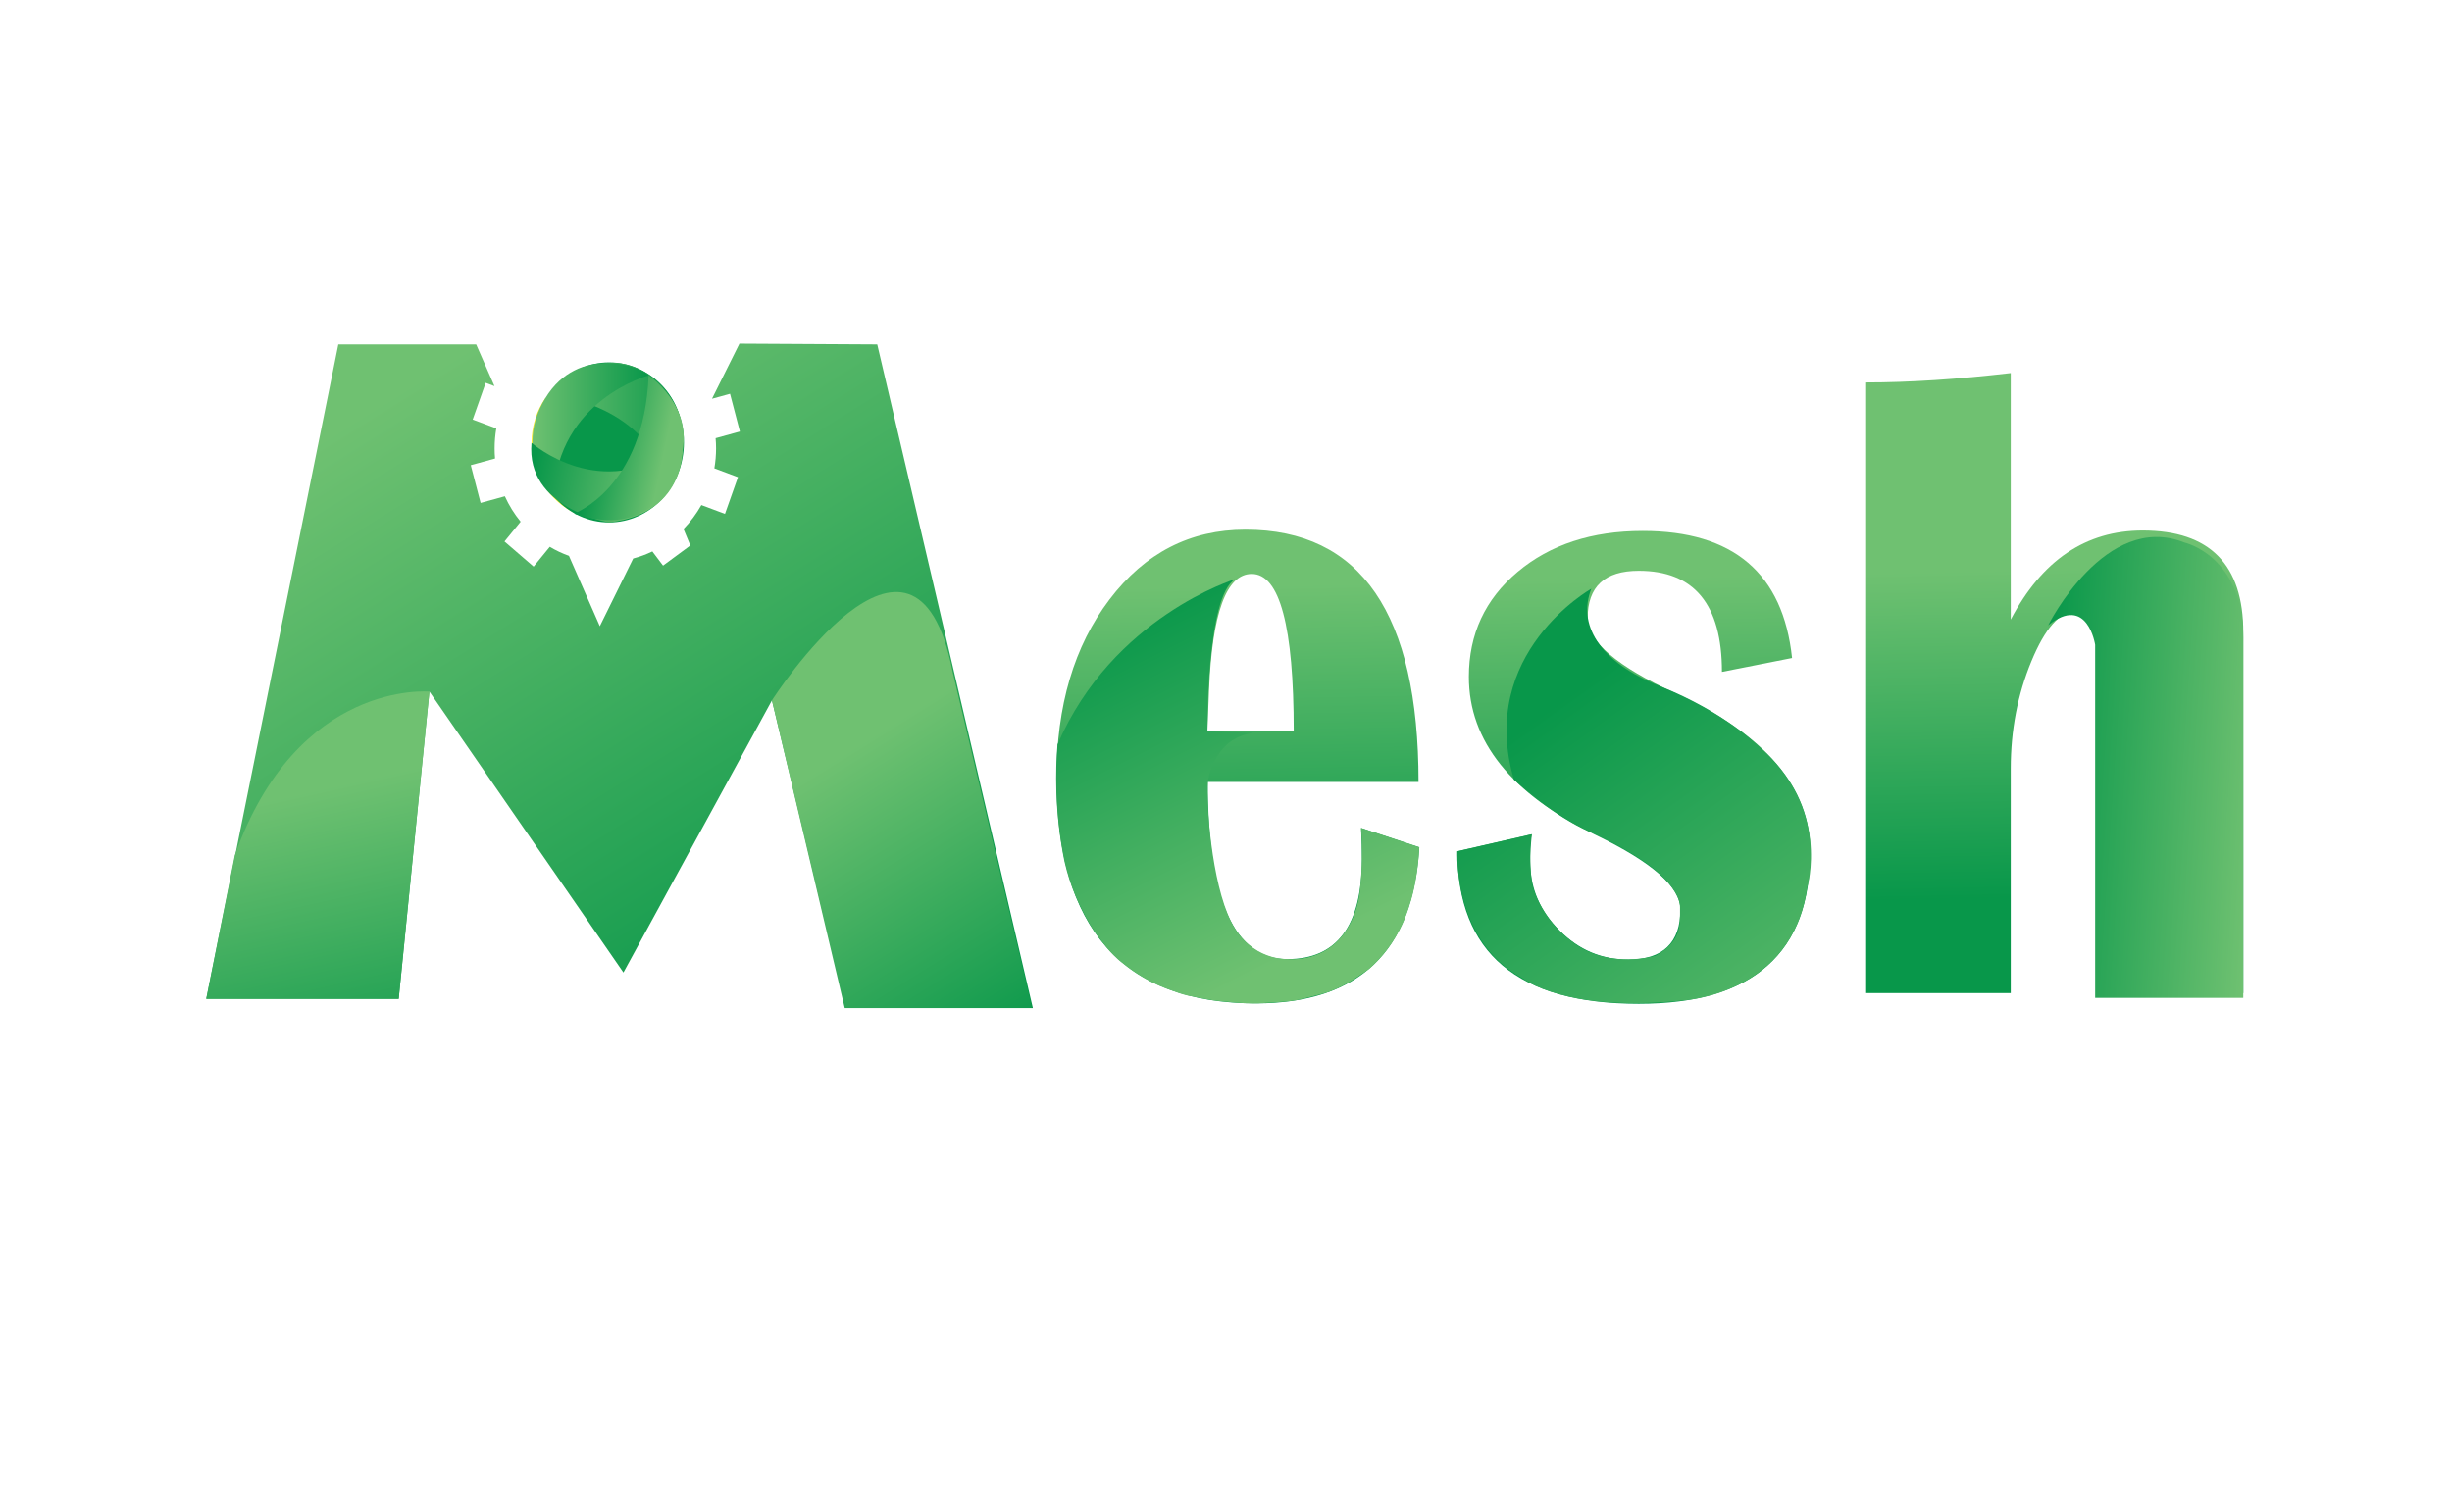 <svg width="107" height="66" viewBox="0 0 107 66" fill="none" xmlns="http://www.w3.org/2000/svg">
<g filter="url(#filter0_d_427_278)">
<rect x="4" width="99" height="58" rx="28" fill="white"/>
</g>
<path d="M81.435 43.347V16.694C83.302 16.694 85.405 16.557 87.745 16.284V27.043C89.104 24.453 91.023 23.157 93.502 23.157C96.429 23.157 97.892 24.64 97.892 27.608V43.347H91.583V28.39C91.583 27.258 91.248 26.692 90.58 26.692C89.888 26.692 89.242 27.417 88.644 28.868C88.044 30.321 87.745 31.878 87.745 33.546V43.348H81.435V43.347Z" fill="url(#paint0_linear_427_278)"/>
<path d="M89.378 27.294C89.378 27.294 91.87 22.293 95.331 23.683C95.331 23.683 97.891 24.26 97.891 27.818V43.556H91.428V28.145C91.428 28.145 91.09 25.923 89.378 27.294Z" fill="url(#paint1_linear_427_278)"/>
<path d="M78.202 28.722L75.142 29.327C75.142 26.385 73.932 24.915 71.512 24.915C70.026 24.915 69.282 25.605 69.282 26.984C69.282 27.999 70.561 29.093 73.12 30.264C77.039 32.074 78.998 34.371 78.998 37.157C78.998 41.596 76.503 43.815 71.513 43.815C66.235 43.815 63.596 41.596 63.596 37.157L66.846 36.415C66.801 36.845 66.778 37.249 66.778 37.626C66.778 38.771 67.202 39.767 68.048 40.613C68.895 41.46 69.895 41.883 71.047 41.883C72.568 41.883 73.329 41.154 73.329 39.695C73.329 38.719 72.102 37.639 69.648 36.454C65.948 34.658 64.098 32.354 64.098 29.542C64.098 27.681 64.807 26.155 66.225 24.963C67.643 23.771 69.463 23.176 71.687 23.176C75.638 23.177 77.81 25.025 78.202 28.722Z" fill="url(#paint2_linear_427_278)"/>
<path d="M69.443 25.696C69.443 25.696 64.443 28.51 66.065 34.031C66.065 34.031 67.838 35.672 69.36 36.298C70.88 36.923 71.995 37.782 71.995 37.782C71.995 37.782 73.313 38.746 73.313 39.606C73.313 40.465 73.364 41.064 72.249 41.715C72.249 41.715 70.297 42.315 68.726 41.194C67.155 40.073 66.851 38.563 66.851 38.563C66.851 38.563 66.663 37.104 66.845 36.414L63.595 37.156C63.595 37.156 63.378 41.063 66.444 42.704C66.444 42.704 68.294 44.215 73.464 43.669C73.464 43.669 78.227 43.408 78.861 38.745C78.861 38.745 79.925 35.255 76.707 32.546C76.707 32.546 75.237 31.061 72.475 29.968C69.713 28.875 68.844 27.208 69.443 25.696Z" fill="url(#paint3_linear_427_278)"/>
<path d="M59.395 36.142L61.935 36.982C61.67 41.525 59.296 43.797 54.814 43.797C49.006 43.797 46.102 40.523 46.102 33.975C46.102 30.799 46.874 28.196 48.418 26.165C49.962 24.134 51.939 23.119 54.347 23.119C59.383 23.119 61.901 26.79 61.901 34.132H52.705C52.705 39.287 53.863 41.864 56.18 41.864C58.346 41.864 59.43 40.407 59.43 37.491C59.43 37.099 59.418 36.65 59.395 36.142ZM52.687 31.925H56.456C56.456 27.343 55.845 25.052 54.624 25.052C53.517 25.052 52.895 26.75 52.757 30.148L52.687 31.925Z" fill="url(#paint4_linear_427_278)"/>
<path d="M53.901 25.279C53.901 25.279 48.554 26.921 46.147 32.495C46.097 33.111 46.074 33.792 46.096 34.527C46.132 35.691 46.274 36.725 46.45 37.601C46.519 37.9 46.593 38.161 46.665 38.382C46.779 38.734 46.888 38.996 46.931 39.098C47.011 39.286 47.077 39.422 47.135 39.541C47.257 39.795 47.387 40.061 47.578 40.374C47.703 40.578 47.881 40.846 48.122 41.143C48.234 41.295 48.393 41.493 48.604 41.703C48.837 41.936 49.034 42.083 49.224 42.225C49.515 42.442 49.773 42.601 49.959 42.706C50.238 42.866 50.459 42.967 50.516 42.993C50.727 43.088 50.878 43.143 51.15 43.24C51.446 43.347 51.594 43.4 51.796 43.448C51.862 43.465 51.993 43.489 52.252 43.539C52.509 43.589 52.636 43.614 52.734 43.63C53.036 43.683 53.263 43.703 53.608 43.733C54.069 43.774 54.3 43.795 54.609 43.798C54.949 43.802 55.208 43.781 55.724 43.746C56.251 43.711 56.436 43.683 56.586 43.656C56.735 43.627 56.922 43.581 57.295 43.486C57.614 43.405 57.777 43.364 57.916 43.316C58.002 43.287 58.252 43.2 58.562 43.043C58.808 42.919 58.978 42.81 59.221 42.653C59.442 42.509 59.624 42.382 59.753 42.288C59.988 42.08 60.241 41.822 60.488 41.506C61.075 40.752 61.371 39.989 61.526 39.448C61.526 39.448 61.859 38.523 61.934 36.98L59.394 36.14C59.419 36.447 59.434 36.773 59.437 37.117C59.441 37.68 59.411 38.199 59.361 38.666C59.356 38.799 59.264 40.67 57.803 41.506C57.155 41.876 56.516 41.885 56.178 41.861C56.178 41.861 54.584 41.949 53.723 40.229C52.861 38.51 52.623 34.983 52.703 34.129C52.703 34.129 52.937 32.207 54.685 31.998L52.686 31.923C52.687 31.925 52.634 26.009 53.901 25.279Z" fill="url(#paint5_linear_427_278)"/>
<path d="M23.798 17.377C23.419 17.929 23.195 18.602 23.195 19.328C23.195 21.202 24.672 22.72 26.494 22.72C28.316 22.72 29.793 21.202 29.793 19.328C29.793 18.587 29.558 17.902 29.165 17.343L26.507 21.934L23.798 17.377Z" fill="url(#paint6_linear_427_278)"/>
<path d="M26.579 22.804C28.383 22.804 29.846 21.24 29.846 19.311C29.846 17.382 28.383 15.818 26.579 15.818C24.774 15.818 23.311 17.382 23.311 19.311C23.311 21.24 24.774 22.804 26.579 22.804Z" fill="#08974A"/>
<path d="M29.482 17.699C29.119 16.911 28.453 16.294 27.604 15.989C26.258 15.508 25.045 16.224 24.156 17.257C24.156 17.257 28.381 17.655 29.108 21.304C29.1 21.258 29.425 20.841 29.456 20.776C29.714 20.257 29.791 19.639 29.784 19.064C29.78 18.576 29.673 18.114 29.482 17.699Z" fill="url(#paint7_linear_427_278)"/>
<path d="M28.303 16.387C28.303 16.387 24.348 17.437 24.157 21.634C24.157 21.634 22.355 19.744 23.798 17.378C25.241 15.011 27.984 15.994 28.303 16.387Z" fill="url(#paint8_linear_427_278)"/>
<path d="M23.195 19.328C23.195 19.328 26.248 22.029 29.592 19.488C29.659 19.438 29.727 19.385 29.794 19.328C29.794 19.328 30.086 22.401 26.58 22.804C26.579 22.804 22.935 22.203 23.195 19.328Z" fill="url(#paint9_linear_427_278)"/>
<path d="M25.05 22.419C25.05 22.419 28.112 21.305 28.303 16.387C28.303 16.387 30.983 18.158 29.26 20.977C29.259 20.977 28.366 23.535 25.05 22.419Z" fill="url(#paint10_linear_427_278)"/>
<path d="M38.281 15.034C36.276 15.023 34.272 15.012 32.267 15C31.868 15.802 31.468 16.603 31.07 17.405L31.857 17.189L32.287 18.836L31.227 19.128C31.24 19.273 31.247 19.421 31.247 19.57C31.247 19.868 31.221 20.16 31.173 20.443L32.203 20.828L31.636 22.431L30.606 22.046C30.39 22.429 30.128 22.78 29.826 23.09C29.925 23.33 30.024 23.569 30.124 23.81C29.728 24.103 29.331 24.395 28.934 24.688C28.778 24.482 28.623 24.276 28.467 24.07C28.201 24.199 27.922 24.301 27.632 24.378C27.503 24.639 27.374 24.899 27.246 25.161C27.175 25.304 27.104 25.448 27.033 25.593C26.747 26.172 26.46 26.753 26.175 27.333L24.828 24.262C24.536 24.158 24.256 24.026 23.992 23.868L23.286 24.732L22.015 23.635L22.72 22.771C22.445 22.437 22.213 22.064 22.031 21.662L20.973 21.953L20.544 20.305L21.603 20.014C21.59 19.868 21.584 19.72 21.584 19.571C21.584 19.273 21.61 18.982 21.658 18.699L20.627 18.314L21.194 16.71L21.578 16.854C21.312 16.247 21.045 15.64 20.779 15.034C18.774 15.034 16.769 15.034 14.764 15.034C12.843 24.556 10.922 34.079 9 43.6C11.799 43.6 14.599 43.6 17.398 43.6C17.845 39.13 18.293 34.659 18.739 30.188C20.708 33.039 22.676 35.889 24.645 38.741C25.498 39.977 26.351 41.212 27.205 42.449C27.834 41.294 28.464 40.141 29.093 38.987C29.819 37.657 30.545 36.327 31.271 34.997C32.076 33.521 32.881 32.046 33.686 30.57C34.756 35.035 35.826 39.5 36.896 43.965C39.621 43.977 42.347 43.988 45.072 44C42.808 34.344 40.545 24.69 38.281 15.034Z" fill="url(#paint11_linear_427_278)"/>
<path d="M33.686 30.569C33.686 30.569 39.918 20.836 41.565 29.3C42.723 34.2 43.88 39.099 45.039 44C42.313 44 39.587 44 36.862 44C35.803 39.523 34.744 35.046 33.686 30.569Z" fill="url(#paint12_linear_427_278)"/>
<path d="M18.739 30.188C18.739 30.188 12.985 29.655 10.247 37.331L9 43.6H17.398L18.739 30.188Z" fill="url(#paint13_linear_427_278)"/>
<defs>
<filter id="filter0_d_427_278" x="0" y="0" width="107" height="66" filterUnits="userSpaceOnUse" color-interpolation-filters="sRGB">
<feFlood flood-opacity="0" result="BackgroundImageFix"/>
<feColorMatrix in="SourceAlpha" type="matrix" values="0 0 0 0 0 0 0 0 0 0 0 0 0 0 0 0 0 0 127 0" result="hardAlpha"/>
<feOffset dy="4"/>
<feGaussianBlur stdDeviation="2"/>
<feComposite in2="hardAlpha" operator="out"/>
<feColorMatrix type="matrix" values="0 0 0 0 0.063 0 0 0 0 0.517 0 0 0 0 0.011 0 0 0 1 0"/>
<feBlend mode="normal" in2="BackgroundImageFix" result="effect1_dropShadow_427_278"/>
<feBlend mode="normal" in="SourceGraphic" in2="effect1_dropShadow_427_278" result="shape"/>
</filter>
<linearGradient id="paint0_linear_427_278" x1="89.456" y1="24.858" x2="89.732" y2="39.163" gradientUnits="userSpaceOnUse">
<stop stop-color="#6FC171"/>
<stop offset="1" stop-color="#08974A"/>
</linearGradient>
<linearGradient id="paint1_linear_427_278" x1="98.541" y1="33.876" x2="88.979" y2="33.235" gradientUnits="userSpaceOnUse">
<stop stop-color="#6FC171"/>
<stop offset="1" stop-color="#08974A"/>
</linearGradient>
<linearGradient id="paint2_linear_427_278" x1="71.062" y1="25.226" x2="71.338" y2="39.535" gradientUnits="userSpaceOnUse">
<stop stop-color="#6FC171"/>
<stop offset="1" stop-color="#08974A"/>
</linearGradient>
<linearGradient id="paint3_linear_427_278" x1="79.815" y1="49.219" x2="67.033" y2="31.376" gradientUnits="userSpaceOnUse">
<stop stop-color="#6FC171"/>
<stop offset="1" stop-color="#08974A"/>
</linearGradient>
<linearGradient id="paint4_linear_427_278" x1="53.836" y1="25.57" x2="54.112" y2="39.878" gradientUnits="userSpaceOnUse">
<stop stop-color="#6FC171"/>
<stop offset="1" stop-color="#08974A"/>
</linearGradient>
<linearGradient id="paint5_linear_427_278" x1="56.309" y1="41.744" x2="48.858" y2="26.954" gradientUnits="userSpaceOnUse">
<stop stop-color="#6FC171"/>
<stop offset="1" stop-color="#08974A"/>
</linearGradient>
<linearGradient id="paint6_linear_427_278" x1="23.195" y1="20.031" x2="29.793" y2="20.031" gradientUnits="userSpaceOnUse">
<stop stop-color="#F8EB32"/>
<stop offset="1" stop-color="#FEDD10"/>
</linearGradient>
<linearGradient id="paint7_linear_427_278" x1="24.157" y1="18.57" x2="29.786" y2="18.57" gradientUnits="userSpaceOnUse">
<stop stop-color="#6FC171"/>
<stop offset="1" stop-color="#08974A"/>
</linearGradient>
<linearGradient id="paint8_linear_427_278" x1="23.238" y1="18.74" x2="28.303" y2="18.74" gradientUnits="userSpaceOnUse">
<stop stop-color="#6FC171"/>
<stop offset="1" stop-color="#08974A"/>
</linearGradient>
<linearGradient id="paint9_linear_427_278" x1="28.271" y1="21.084" x2="23.357" y2="20.056" gradientUnits="userSpaceOnUse">
<stop stop-color="#6FC171"/>
<stop offset="1" stop-color="#08974A"/>
</linearGradient>
<linearGradient id="paint10_linear_427_278" x1="28.95" y1="19.896" x2="25.905" y2="19.259" gradientUnits="userSpaceOnUse">
<stop stop-color="#6FC171"/>
<stop offset="1" stop-color="#08974A"/>
</linearGradient>
<linearGradient id="paint11_linear_427_278" x1="16.341" y1="17.766" x2="33.447" y2="45.183" gradientUnits="userSpaceOnUse">
<stop stop-color="#6FC171"/>
<stop offset="1" stop-color="#08974A"/>
</linearGradient>
<linearGradient id="paint12_linear_427_278" x1="37.092" y1="32.747" x2="45.058" y2="45.514" gradientUnits="userSpaceOnUse">
<stop stop-color="#6FC171"/>
<stop offset="1" stop-color="#08974A"/>
</linearGradient>
<linearGradient id="paint13_linear_427_278" x1="13.348" y1="34.583" x2="16.386" y2="48.203" gradientUnits="userSpaceOnUse">
<stop stop-color="#6FC171"/>
<stop offset="1" stop-color="#08974A"/>
</linearGradient>
</defs>
</svg>
